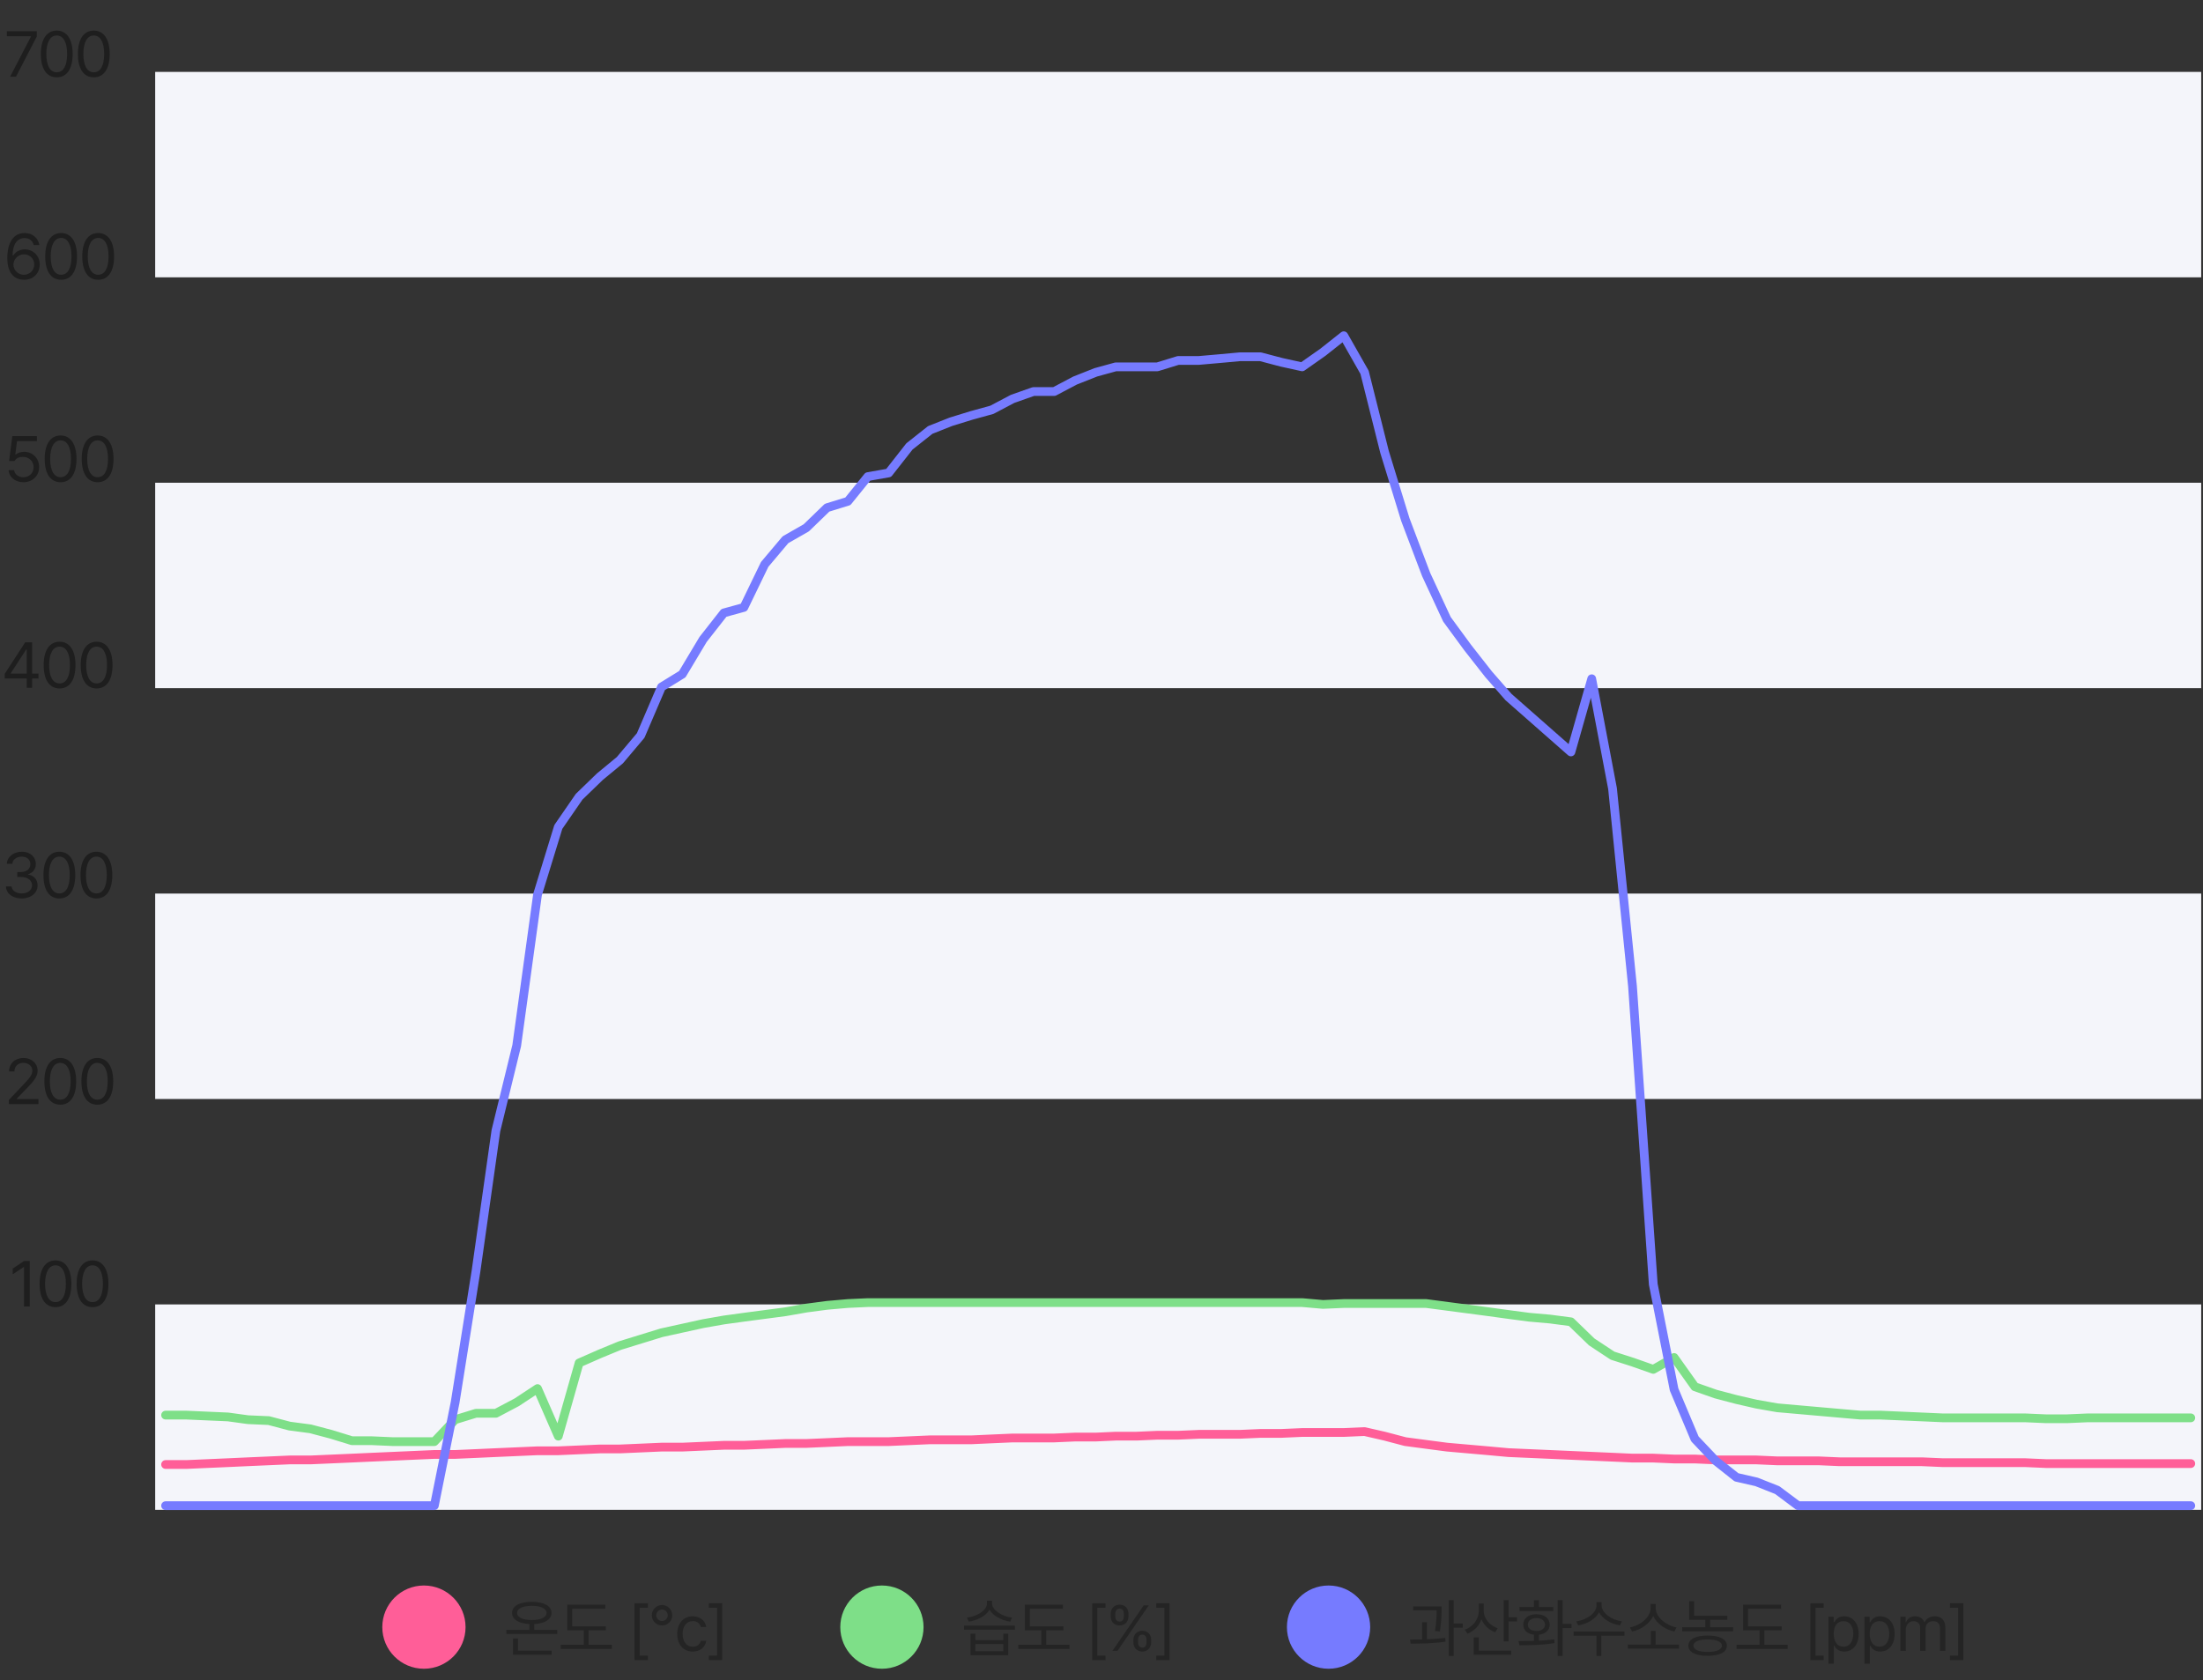 <svg width="603" height="460" viewBox="0 0 603 460" fill="none" xmlns="http://www.w3.org/2000/svg">
<rect x="0" y="0" width="603" height="460" fill="#333333" stroke="none"/>
<rect x="42.478" y="357.137" width="560.026" height="56.242" fill="#F4F5FA"/>
<rect x="42.477" y="244.652" width="560.026" height="56.242" fill="#F4F5FA"/>
<rect x="42.477" y="19.685" width="560.026" height="56.242" fill="#F4F5FA"/>
<rect x="42.477" y="132.168" width="560.026" height="56.242" fill="#F4F5FA"/>
<path d="M45.325 400.968H51.019L56.712 400.717L62.406 400.467L67.872 400.216L73.566 399.966L79.259 399.715H84.953L90.647 399.465L96.34 399.214L101.806 398.964L107.5 398.714L113.193 398.463L118.887 398.213H124.581L130.274 397.962L135.74 397.712L141.434 397.461L147.127 397.211H152.821L158.515 396.96L164.208 396.71H169.674L175.368 396.46L181.062 396.209H186.755L192.449 395.959L198.142 395.708H203.608L209.302 395.458L214.996 395.207H220.689L226.383 394.957L232.077 394.706H237.542H243.236L248.93 394.456L254.623 394.206H260.317H266.011L271.477 393.955L277.17 393.705H282.864H288.557L294.251 393.454H299.945L305.411 393.204H311.104L316.798 392.953H322.491L328.185 392.703H333.879H339.345L345.038 392.453H350.732L356.426 392.202H362.119H367.813L373.506 391.952L378.972 393.204L384.666 394.706L390.36 395.458L396.053 396.209L401.747 396.71L407.441 397.211L412.906 397.712L418.6 397.962L424.294 398.213L429.987 398.463L435.681 398.714L441.375 398.964L446.841 399.214H452.534L458.228 399.465H463.921L469.615 399.715H475.309H480.775L486.468 399.966H492.162H497.856L503.549 400.216H509.243H514.709H520.402H526.096L531.79 400.467H537.483H543.177H548.643H554.336L560.03 400.717H565.724H571.417H577.111H582.577H588.27H593.964H599.658" stroke="#FF5E98" stroke-width="2.393" stroke-linecap="round" stroke-linejoin="round"/>
<path d="M45.325 387.443H51.019L56.712 387.694L62.406 387.944L67.872 388.696L73.566 388.946L79.259 390.449L84.953 391.2L90.647 392.703L96.34 394.456H101.806L107.5 394.706H113.193H118.887L124.581 388.696L130.274 386.943H135.74L141.434 383.937L147.127 380.181L152.821 393.204L158.515 373.168L164.208 370.664L169.674 368.41L175.368 366.657L181.062 364.904L186.755 363.652L192.449 362.399L198.142 361.398L203.608 360.646L209.302 359.895L214.996 359.144L220.689 358.142L226.383 357.39L232.077 356.89L237.542 356.639H243.236H248.93H254.623H260.317H266.011H271.477H277.17H282.864H288.557H294.251H299.945H305.411H311.104H316.798H322.491H328.185H333.879H339.345H345.038H350.732H356.426L362.119 357.14L367.813 356.89H373.506H378.972H384.666H390.36L396.053 357.641L401.747 358.392L407.441 359.144L412.906 359.895L418.6 360.646L424.294 361.147L429.987 361.898L435.681 367.408L441.375 371.165L446.841 372.918L452.534 374.921L458.228 371.666L463.921 379.68L469.615 381.683L475.309 383.186L480.775 384.438L486.468 385.44L492.162 385.941L497.856 386.442L503.549 386.943L509.243 387.443H514.709L520.402 387.694L526.096 387.944L531.79 388.195H537.483H543.177H548.643H554.336L560.03 388.445H565.724L571.417 388.195H577.111H582.577H588.27H593.964H599.658" stroke="#7EDF88" stroke-width="2.393" stroke-linecap="round" stroke-linejoin="round"/>
<path d="M45.325 412.238H51.019H56.712H62.406H67.872H73.566H79.259H84.953H90.647H96.34H101.806H107.5H113.193H118.887L124.581 383.938L130.274 348.125L135.74 309.557L141.434 286.266L147.127 244.943L152.821 226.41L158.515 218.146L164.208 212.636L169.674 208.128L175.368 201.366L181.062 188.093L186.755 184.587L192.449 175.07L198.142 167.807L203.608 166.304L209.302 154.534L214.996 147.772L220.689 144.516L226.383 139.006L232.077 137.253L237.542 130.491L243.236 129.49L248.93 122.227L254.623 117.719L260.317 115.465L266.011 113.712L271.477 112.209L277.17 109.204L282.864 107.2H288.557L294.251 104.195L299.945 101.941L305.411 100.438H311.104H316.798L322.491 98.685H328.185L333.879 98.184L339.345 97.683H345.038L350.732 99.186L356.426 100.438L362.119 96.431L367.813 91.923L373.506 101.941L378.972 123.729L384.666 142.262L390.36 157.289L396.053 169.56L401.747 177.324L407.441 184.587L412.906 190.848L418.6 195.856L424.294 200.865L429.987 205.874L435.681 185.839L441.375 215.892L446.841 269.987L452.534 351.631L458.228 380.432L463.921 393.955L469.615 399.966L475.309 404.474L480.775 405.726L486.468 407.98L492.162 412.238H497.856H503.549H509.243H514.709H520.402H526.096H531.79H537.483H543.177H548.643H554.336H560.03H565.724H571.417H577.111H582.577H588.27H593.964H599.658" stroke="#767BFF" stroke-width="2.393" stroke-linecap="round" stroke-linejoin="round"/>
<path d="M8.149 345.259V357.712H6.583V346.876H6.515L3.487 348.888V347.323L6.583 345.259H8.149ZM15.192 357.884C12.432 357.884 10.832 355.562 10.841 351.486C10.832 347.444 12.449 345.087 15.192 345.087C17.927 345.087 19.544 347.444 19.544 351.486C19.544 355.562 17.953 357.884 15.192 357.884ZM12.337 351.486C12.346 354.711 13.386 356.508 15.192 356.508C16.99 356.508 18.039 354.711 18.03 351.486C18.039 348.261 16.981 346.437 15.192 346.429C13.403 346.437 12.346 348.261 12.337 351.486ZM25.332 357.884C22.571 357.884 20.972 355.562 20.98 351.486C20.972 347.444 22.588 345.087 25.332 345.087C28.067 345.087 29.683 347.444 29.683 351.486C29.683 355.562 28.092 357.884 25.332 357.884ZM22.477 351.486C22.485 354.711 23.526 356.508 25.332 356.508C27.129 356.508 28.178 354.711 28.17 351.486C28.178 348.261 27.121 346.437 25.332 346.429C23.543 346.437 22.485 348.261 22.477 351.486Z" fill="#1E1E1E"/>
<path d="M2.438 302.284L2.421 301.149L6.669 296.677C8.14 295.111 8.845 294.269 8.854 293.116C8.845 291.835 7.779 291.009 6.377 291.001C4.889 291.009 3.96 291.947 3.952 293.34H2.49C2.472 291.138 4.175 289.659 6.428 289.659C8.69 289.659 10.29 291.181 10.298 293.116C10.29 294.509 9.645 295.593 7.443 297.863L4.588 300.805V300.908H10.522V302.284H2.438ZM16.499 302.456C13.739 302.456 12.139 300.134 12.148 296.057C12.139 292.015 13.756 289.659 16.499 289.659C19.234 289.659 20.851 292.015 20.851 296.057C20.851 300.134 19.26 302.456 16.499 302.456ZM13.644 296.057C13.653 299.282 14.693 301.08 16.499 301.08C18.297 301.08 19.346 299.282 19.337 296.057C19.346 292.832 18.288 291.009 16.499 291.001C14.71 291.009 13.653 292.832 13.644 296.057ZM26.639 302.456C23.878 302.456 22.279 300.134 22.287 296.057C22.279 292.015 23.895 289.659 26.639 289.659C29.374 289.659 30.991 292.015 30.991 296.057C30.991 300.134 29.399 302.456 26.639 302.456ZM23.784 296.057C23.792 299.282 24.833 301.08 26.639 301.08C28.436 301.08 29.485 299.282 29.477 296.057C29.485 292.832 28.428 291.009 26.639 291.001C24.85 291.009 23.792 292.832 23.784 296.057Z" fill="#1E1E1E"/>
<path d="M5.953 245.992C3.477 245.992 1.696 244.667 1.619 242.689H3.184C3.27 243.876 4.448 244.616 5.936 244.616C7.579 244.616 8.765 243.73 8.774 242.431C8.765 241.073 7.682 240.118 5.747 240.109H4.732V238.751H5.747C7.261 238.751 8.318 237.899 8.31 236.618C8.318 235.371 7.407 234.545 5.988 234.537C4.655 234.545 3.442 235.276 3.373 236.498H1.877C1.954 234.52 3.795 233.195 6.005 233.195C8.379 233.195 9.823 234.752 9.806 236.532C9.823 237.951 8.998 238.983 7.691 239.353V239.439C9.316 239.688 10.296 240.849 10.288 242.431C10.296 244.478 8.439 245.992 5.953 245.992ZM16.248 245.992C13.487 245.992 11.888 243.67 11.896 239.593C11.888 235.552 13.504 233.195 16.248 233.195C18.983 233.195 20.599 235.552 20.599 239.593C20.599 243.67 19.008 245.992 16.248 245.992ZM13.393 239.593C13.401 242.818 14.442 244.616 16.248 244.616C18.045 244.616 19.094 242.818 19.086 239.593C19.094 236.369 18.037 234.545 16.248 234.537C14.459 234.545 13.401 236.369 13.393 239.593ZM26.387 245.992C23.627 245.992 22.027 243.67 22.036 239.593C22.027 235.552 23.644 233.195 26.387 233.195C29.122 233.195 30.739 235.552 30.739 239.593C30.739 243.67 29.148 245.992 26.387 245.992ZM23.532 239.593C23.541 242.818 24.581 244.616 26.387 244.616C28.185 244.616 29.234 242.818 29.225 239.593C29.234 236.369 28.176 234.545 26.387 234.537C24.599 234.545 23.541 236.369 23.532 239.593Z" fill="#1E1E1E"/>
<path d="M1.284 185.774V184.501L6.891 175.867H8.8V184.415H10.537V185.774H8.8V188.32H7.321V185.774H1.284ZM2.952 184.415H7.321V177.828H7.166L2.952 184.312V184.415ZM16.308 188.492C13.547 188.492 11.948 186.17 11.956 182.093C11.948 178.052 13.565 175.695 16.308 175.695C19.043 175.695 20.66 178.052 20.66 182.093C20.66 186.17 19.069 188.492 16.308 188.492ZM13.453 182.093C13.461 185.318 14.502 187.116 16.308 187.116C18.105 187.116 19.154 185.318 19.146 182.093C19.154 178.869 18.097 177.045 16.308 177.037C14.519 177.045 13.461 178.869 13.453 182.093ZM26.448 188.492C23.687 188.492 22.087 186.17 22.096 182.093C22.087 178.052 23.704 175.695 26.448 175.695C29.182 175.695 30.799 178.052 30.799 182.093C30.799 186.17 29.208 188.492 26.448 188.492ZM23.592 182.093C23.601 185.318 24.642 187.116 26.448 187.116C28.245 187.116 29.294 185.318 29.286 182.093C29.294 178.869 28.236 177.045 26.448 177.037C24.659 177.045 23.601 178.869 23.592 182.093Z" fill="#1E1E1E"/>
<path d="M6.411 132.028C4.167 132.028 2.464 130.643 2.369 128.726H3.866C3.977 129.835 5.061 130.661 6.411 130.669C8.028 130.661 9.198 129.482 9.198 127.917C9.198 126.3 7.985 125.105 6.308 125.096C5.259 125.079 4.442 125.406 3.986 126.214H2.49L3.367 119.403H10.109V120.779H4.657L4.192 124.426H4.313C4.872 123.996 5.706 123.703 6.583 123.703C8.957 123.703 10.703 125.458 10.711 127.883C10.703 130.291 8.897 132.028 6.411 132.028ZM16.585 132.028C13.825 132.028 12.225 129.706 12.234 125.63C12.225 121.588 13.842 119.231 16.585 119.231C19.32 119.231 20.937 121.588 20.937 125.63C20.937 129.706 19.346 132.028 16.585 132.028ZM13.73 125.63C13.739 128.855 14.779 130.652 16.585 130.652C18.383 130.652 19.432 128.855 19.423 125.63C19.432 122.405 18.374 120.581 16.585 120.573C14.796 120.581 13.739 122.405 13.73 125.63ZM26.725 132.028C23.964 132.028 22.365 129.706 22.373 125.63C22.365 121.588 23.982 119.231 26.725 119.231C29.46 119.231 31.076 121.588 31.076 125.63C31.076 129.706 29.485 132.028 26.725 132.028ZM23.87 125.63C23.878 128.855 24.919 130.652 26.725 130.652C28.522 130.652 29.572 128.855 29.563 125.63C29.572 122.405 28.514 120.581 26.725 120.573C24.936 120.581 23.878 122.405 23.87 125.63Z" fill="#1E1E1E"/>
<path d="M6.54 76.6C4.382 76.574 1.999 75.293 1.999 70.683C1.999 66.271 3.805 63.803 6.729 63.803C8.922 63.803 10.453 65.153 10.771 67.105H9.241C8.957 66.005 8.114 65.179 6.729 65.179C4.683 65.179 3.453 66.925 3.461 69.926H3.616C4.33 68.886 5.474 68.275 6.815 68.275C9.026 68.275 10.875 69.995 10.875 72.403C10.875 74.751 9.163 76.626 6.54 76.6ZM3.668 72.437C3.676 73.899 4.872 75.232 6.54 75.241C8.148 75.232 9.37 73.968 9.378 72.42C9.37 70.889 8.2 69.642 6.575 69.634C4.941 69.642 3.685 70.967 3.668 72.437ZM16.732 76.6C13.971 76.6 12.371 74.278 12.38 70.201C12.371 66.159 13.988 63.803 16.732 63.803C19.466 63.803 21.083 66.159 21.083 70.201C21.083 74.278 19.492 76.6 16.732 76.6ZM13.876 70.201C13.885 73.426 14.925 75.224 16.732 75.224C18.529 75.224 19.578 73.426 19.569 70.201C19.578 66.976 18.52 65.153 16.732 65.145C14.943 65.153 13.885 66.976 13.876 70.201ZM26.871 76.6C24.11 76.6 22.511 74.278 22.52 70.201C22.511 66.159 24.128 63.803 26.871 63.803C29.606 63.803 31.223 66.159 31.223 70.201C31.223 74.278 29.632 76.6 26.871 76.6ZM24.016 70.201C24.024 73.426 25.065 75.224 26.871 75.224C28.669 75.224 29.718 73.426 29.709 70.201C29.718 66.976 28.66 65.153 26.871 65.145C25.082 65.153 24.024 66.976 24.016 70.201Z" fill="#1E1E1E"/>
<path d="M2.763 21L8.473 10.009V9.923H1.886V8.547H10.073V9.992L4.38 21H2.763ZM15.534 21.172C12.774 21.172 11.174 18.85 11.182 14.774C11.174 10.732 12.791 8.375 15.534 8.375C18.269 8.375 19.886 10.732 19.886 14.774C19.886 18.85 18.295 21.172 15.534 21.172ZM12.679 14.774C12.688 17.999 13.728 19.796 15.534 19.796C17.331 19.796 18.381 17.999 18.372 14.774C18.381 11.549 17.323 9.726 15.534 9.717C13.745 9.726 12.688 11.549 12.679 14.774ZM25.674 21.172C22.913 21.172 21.314 18.85 21.322 14.774C21.314 10.732 22.93 8.375 25.674 8.375C28.409 8.375 30.025 10.732 30.025 14.774C30.025 18.85 28.434 21.172 25.674 21.172ZM22.819 14.774C22.827 17.999 23.868 19.796 25.674 19.796C27.471 19.796 28.52 17.999 28.512 14.774C28.52 11.549 27.462 9.726 25.674 9.717C23.885 9.726 22.827 11.549 22.819 14.774Z" fill="#1E1E1E"/>
<circle cx="116.036" cy="445.491" r="11.396" fill="#FF5E98"/>
<path d="M152.538 446.246V447.364H138.606V446.246H144.901V444.646C141.969 444.492 140.154 443.391 140.154 441.585C140.154 439.701 142.253 438.566 145.572 438.558C148.857 438.566 150.964 439.701 150.973 441.585C150.964 443.391 149.141 444.492 146.243 444.646V446.246H152.538ZM140.412 453.057V448.602H141.771V451.922H150.99V453.057H140.412ZM141.547 441.585C141.539 442.832 143.104 443.546 145.572 443.546C148.023 443.546 149.588 442.832 149.597 441.585C149.588 440.415 148.023 439.658 145.572 439.658C143.104 439.658 141.539 440.415 141.547 441.585ZM165.825 445.266V446.366H161.095V450.322H167.476V451.458H153.476V450.322H159.771V446.366H155.265V439.349H165.671V440.45H156.623V445.266H165.825ZM173.686 454.536V438.97H177.333V440.192H175.097V453.298H177.333V454.536H173.686ZM181.212 445.042C179.655 445.042 178.408 443.795 178.408 442.256C178.408 440.69 179.655 439.435 181.212 439.435C182.76 439.435 184.015 440.69 184.015 442.256C184.015 443.795 182.76 445.042 181.212 445.042ZM179.629 442.256C179.638 443.116 180.343 443.821 181.212 443.821C182.08 443.821 182.768 443.116 182.777 442.256C182.768 441.37 182.08 440.682 181.212 440.673C180.343 440.682 179.638 441.37 179.629 442.256ZM189.631 452.18C186.982 452.189 185.366 450.168 185.366 447.364C185.366 444.526 187.06 442.531 189.597 442.531C191.583 442.531 193.08 443.709 193.312 445.472H191.833C191.618 444.621 190.878 443.838 189.631 443.838C187.963 443.838 186.853 445.214 186.845 447.312C186.853 449.471 187.937 450.856 189.631 450.856C190.732 450.856 191.575 450.262 191.833 449.239H193.312C193.08 450.907 191.704 452.189 189.631 452.18ZM197.672 438.953V454.519H194.026V453.298H196.262V440.192H194.026V438.953H197.672Z" fill="#1E1E1E" fill-opacity="0.7"/>
<circle cx="241.396" cy="445.491" r="11.396" fill="#7EDF88"/>
<path d="M266.986 447.278V449.067H274.623V447.278H275.982V453.178H265.644V447.278H266.986ZM263.873 446.194V445.076H277.805V446.194H263.873ZM264.664 442.909C267.39 442.539 270.151 440.931 270.151 438.988V438.265H271.544V438.988C271.535 440.871 274.322 442.565 277.014 442.909L276.515 443.993C274.15 443.64 271.819 442.436 270.847 440.725C269.876 442.445 267.536 443.64 265.18 443.993L264.664 442.909ZM266.986 452.094H274.623V450.133H266.986V452.094ZM291.092 445.266V446.366H286.362V450.322H292.743V451.458H278.742V450.322H285.038V446.366H280.531V439.349H290.937V440.45H281.89V445.266H291.092ZM298.953 454.536V438.97H302.599V440.192H300.363V453.298H302.599V454.536H298.953ZM310.228 448.998C310.228 447.639 311.105 446.478 312.67 446.487C314.253 446.478 315.095 447.639 315.095 448.998V449.652C315.095 451.019 314.227 452.171 312.67 452.18C311.079 452.171 310.228 451.019 310.228 449.652V448.998ZM304.019 442.531V441.877C304.01 440.51 304.904 439.349 306.461 439.349C308.052 439.349 308.878 440.51 308.886 441.877V442.531C308.878 443.89 308.026 445.042 306.461 445.042C304.861 445.042 304.01 443.89 304.019 442.531ZM304.483 451.991L313.049 439.538H314.442L305.876 451.991H304.483ZM305.274 442.531C305.274 443.27 305.592 443.976 306.461 443.976C307.312 443.976 307.613 443.27 307.613 442.531V441.877C307.613 441.129 307.33 440.424 306.461 440.415C305.618 440.424 305.274 441.129 305.274 441.877V442.531ZM311.501 449.652C311.492 450.4 311.802 451.105 312.67 451.096C313.513 451.105 313.831 450.4 313.823 449.652V448.998C313.831 448.258 313.539 447.553 312.67 447.553C311.819 447.553 311.492 448.258 311.501 448.998V449.652ZM320.127 438.953V454.519H316.48V453.298H318.716V440.192H316.48V438.953H320.127Z" fill="#1E1E1E" fill-opacity="0.7"/>
<circle cx="363.648" cy="445.491" r="11.396" fill="#767BFF"/>
<path d="M394.584 439.796V440.587C394.576 441.8 394.576 443.821 394.137 446.659L392.778 446.538C393.2 443.976 393.234 442.118 393.226 440.897H386.81V439.796H394.584ZM385.95 448.895C386.956 448.886 388.074 448.878 389.252 448.852V444.165H390.577V448.809C392.271 448.749 394.008 448.637 395.599 448.448L395.668 449.462C392.452 449.961 388.857 450.03 386.122 450.013L385.95 448.895ZM396.562 453.384V438.093H397.904V444.492H400.381V445.661H397.904V453.384H396.562ZM406.117 440.983C406.109 443.09 407.7 445.033 409.953 445.816L409.265 446.9C407.528 446.263 406.177 444.973 405.498 443.356C404.853 445.18 403.468 446.581 401.662 447.278L400.923 446.194C403.253 445.377 404.784 443.305 404.793 440.931V439.039H406.117V440.983ZM403.382 453.057V448.31H404.758V451.922H413.633V453.057H403.382ZM411.587 449.394V438.093H412.928V442.789H415.233V443.941H412.928V449.394H411.587ZM427.712 438.093V444.612H430.154V445.747H427.712V453.384H426.353V438.093H427.712ZM415.655 449.308C416.902 449.308 418.355 449.299 419.869 449.256V447.57C418.089 447.364 416.928 446.315 416.945 444.801C416.928 443.073 418.39 441.955 420.557 441.963C422.69 441.955 424.177 443.073 424.186 444.801C424.177 446.323 422.999 447.364 421.228 447.57V449.204C422.647 449.136 424.091 449.015 425.424 448.826L425.51 449.858C422.174 450.426 418.562 450.46 415.878 450.46L415.655 449.308ZM415.93 441.069V439.968H419.869V438.128H421.228V439.968H425.149V441.069H415.93ZM418.2 444.801C418.209 445.859 419.138 446.556 420.557 446.538C421.95 446.556 422.887 445.859 422.896 444.801C422.887 443.735 421.95 443.012 420.557 443.012C419.138 443.012 418.209 443.735 418.2 444.801ZM438.385 439.521C438.393 441.679 441.197 443.537 443.957 443.924L443.407 445.025C441.033 444.629 438.677 443.313 437.697 441.439C436.716 443.331 434.369 444.629 431.986 445.025L431.436 443.924C434.197 443.537 436.992 441.714 436.992 439.521V438.644H438.385V439.521ZM430.714 447.846V446.71H444.645V447.846H438.316V453.384H436.992V447.846H430.714ZM459.584 450.271V451.389H445.583V450.271H451.844V446.521H453.168V450.271H459.584ZM446.134 445.575C448.808 445.119 451.784 442.883 451.792 440.312V439.142H453.203V440.312C453.211 442.866 456.23 445.119 458.896 445.575L458.294 446.693C455.963 446.212 453.504 444.638 452.515 442.436C451.509 444.629 449.075 446.212 446.736 446.693L446.134 445.575ZM472.802 442.376V443.494H468.089V445.506H474.402V446.642H460.453V445.506H466.765V443.494H462.362V438.403H463.704V442.376H472.802ZM462.138 450.58C462.13 448.8 464.116 447.794 467.419 447.794C470.695 447.794 472.665 448.8 472.682 450.58C472.665 452.343 470.695 453.35 467.419 453.35C464.116 453.35 462.13 452.343 462.138 450.58ZM463.514 450.58C463.497 451.638 464.968 452.283 467.419 452.283C469.844 452.283 471.314 451.638 471.323 450.58C471.314 449.488 469.844 448.869 467.419 448.86C464.968 448.869 463.497 449.488 463.514 450.58ZM487.672 445.266V446.366H482.942V450.322H489.323V451.458H475.322V450.322H481.617V446.366H477.111V439.349H487.517V440.45H478.47V445.266H487.672ZM495.533 454.536V438.97H499.179V440.192H496.943V453.298H499.179V454.536H495.533ZM500.478 455.499V442.651H501.906V444.13H502.078C502.396 443.632 502.963 442.531 504.778 442.531C507.126 442.531 508.751 444.388 508.751 447.347C508.751 450.314 507.126 452.189 504.795 452.18C503.015 452.189 502.396 451.079 502.078 450.563H501.957V455.499H500.478ZM501.923 447.312C501.931 449.411 502.869 450.856 504.589 450.856C506.36 450.856 507.272 449.299 507.272 447.312C507.272 445.36 506.386 443.855 504.589 443.855C502.843 443.855 501.931 445.24 501.923 447.312ZM510.325 455.499V442.651H511.753V444.13H511.925C512.243 443.632 512.811 442.531 514.625 442.531C516.973 442.531 518.598 444.388 518.598 447.347C518.598 450.314 516.973 452.189 514.642 452.18C512.862 452.189 512.243 451.079 511.925 450.563H511.805V455.499H510.325ZM511.77 447.312C511.779 449.411 512.716 450.856 514.436 450.856C516.208 450.856 517.119 449.299 517.119 447.312C517.119 445.36 516.233 443.855 514.436 443.855C512.69 443.855 511.779 445.24 511.77 447.312ZM520.173 451.991V442.651H521.6V444.113H521.721C522.108 443.116 523.011 442.531 524.232 442.531C525.453 442.531 526.287 443.116 526.726 444.113H526.829C527.302 443.15 528.291 442.531 529.632 442.531C531.292 442.531 532.488 443.546 532.488 445.747V451.991H531.008V445.764C531 444.388 530.14 443.855 529.116 443.855C527.818 443.855 527.078 444.732 527.07 445.919V451.991H525.573V445.61C525.582 444.56 524.825 443.855 523.75 443.855C522.632 443.855 521.652 444.801 521.652 446.16V451.991H520.173ZM537.399 438.953V454.519H533.752V453.298H535.988V440.192H533.752V438.953H537.399Z" fill="#1E1E1E" fill-opacity="0.7"/>
</svg>
